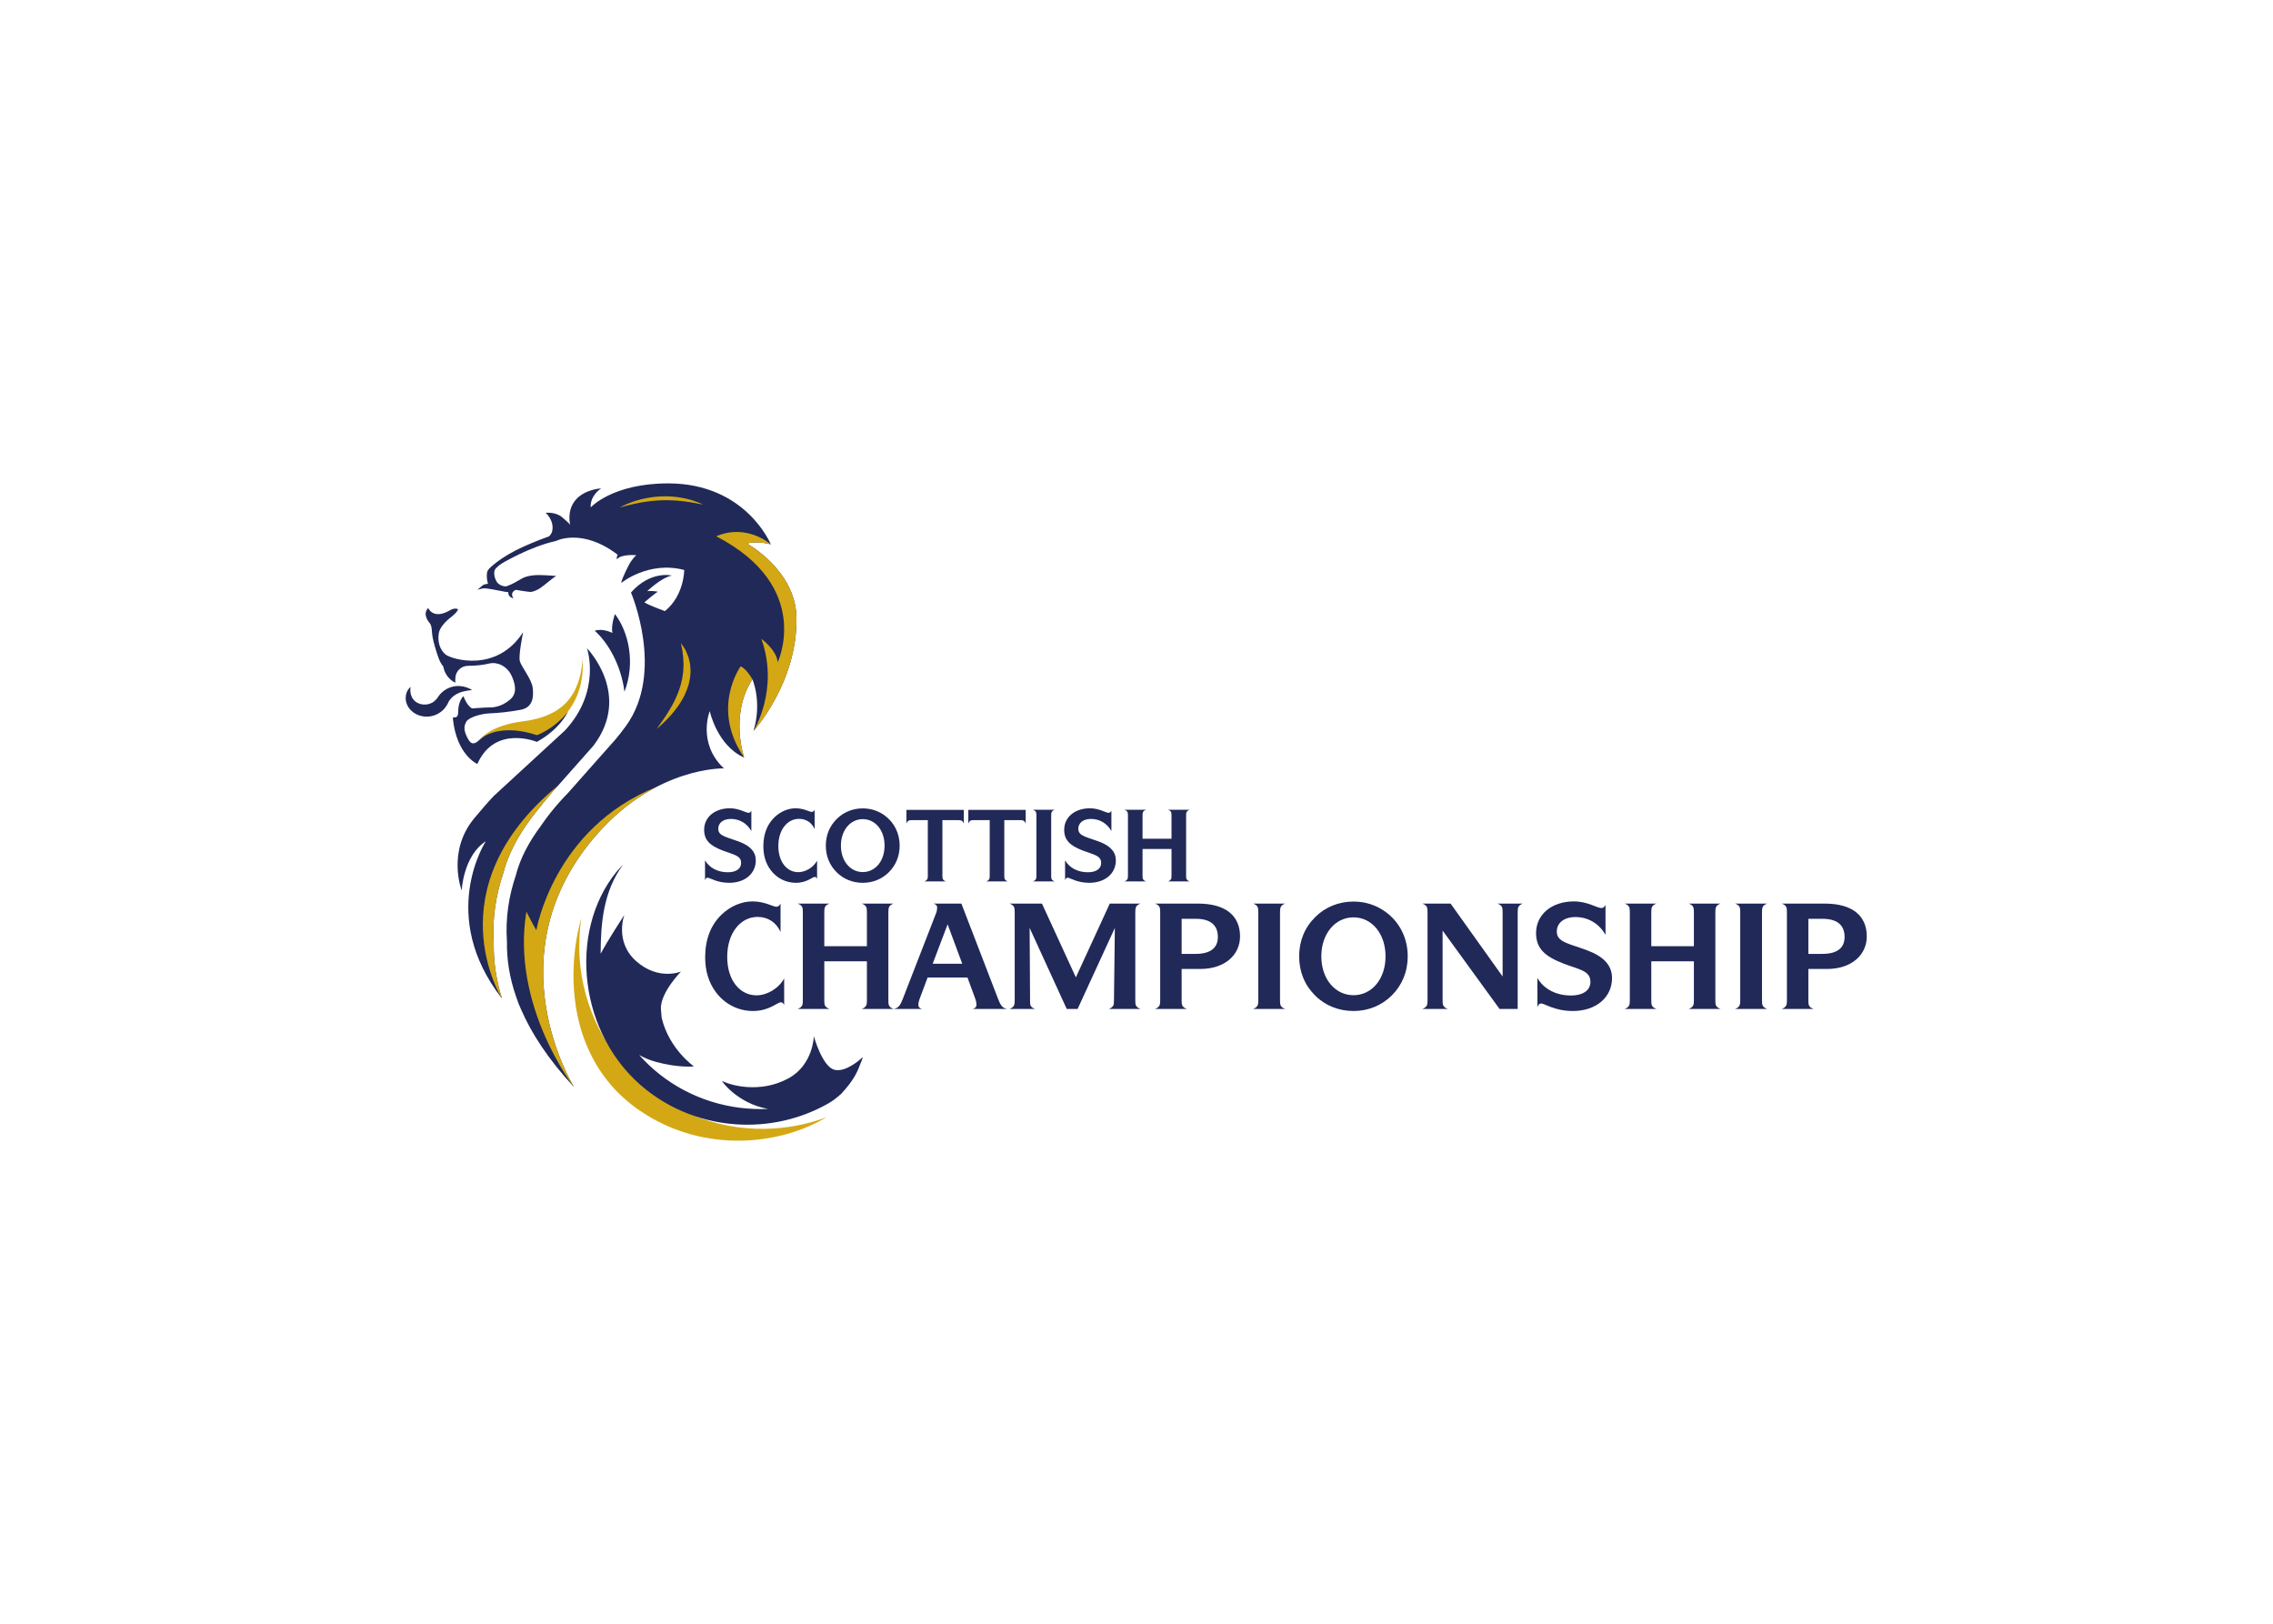 <svg clip-rule="evenodd" fill-rule="evenodd" stroke-linejoin="round" stroke-miterlimit="2" viewBox="0 0 560 400" xmlns="http://www.w3.org/2000/svg" xmlns:xlink="http://www.w3.org/1999/xlink"><clipPath id="a"><path clip-rule="evenodd" d="m431.567 255.055h264.294v118.883h-264.294z"/></clipPath><clipPath id="b"><path clip-rule="evenodd" d="m431.567 255.055h264.294v118.883h-264.294z"/></clipPath><g transform="matrix(1.362 0 0 -1.362 -487.845 628.381)"><g clip-path="url(#a)"><path d="m0 0c-18.253-1.182-34.008 12.658-35.189 30.909-.156 2.421-.042 4.799.306 7.105-.154-.524-.327-1.161-.491-1.925-.256-1.127-.506-2.509-.688-4.118-.174-1.603-.283-3.429-.222-5.433.032-1.004.098-2.046.23-3.131.122-1.082.306-2.201.564-3.342.25-1.143.575-2.313.984-3.487.412-1.176.912-2.357 1.515-3.53.593-1.173 1.287-2.331 2.101-3.443.81-1.11 1.702-2.2 2.723-3.198.509-.496 1.032-.986 1.584-1.448.275-.232.553-.464.838-.682l.219-.169.104-.083.128-.097.411-.293c1.175-.846 2.418-1.614 3.707-2.289 2.582-1.355 5.383-2.338 8.217-2.916 1.418-.279 2.84-.475 4.253-.571 1.414-.088 2.812-.088 4.177-.015 2.732.179 5.338.666 7.704 1.404 2.366.73 4.499 1.698 6.328 2.789.006.003.008.007.012.009-2.98-1.12-6.172-1.83-9.515-2.046" fill="#d4a815" fill-rule="nonzero" transform="translate(498.217 257.264)"/></g><g fill-rule="nonzero"><path d="m0 0c14.127 0 18.584-11.043 18.584-11.043s-2.161.697-4.329.173c0 0 8.811-4.798 8.965-13.378.209-11.802-7.769-20.522-7.769-20.522 1.595 5.257-.2 9.34-.2 9.34-4.177-6.428-1.492-14.167-1.492-14.167-4.898 2.176-6.227 8.408-6.227 8.408s-2.317-5.759 2.561-10.361c0 0-12.04.362-22.769-11.696-19.433-21.841-4.336-45.951-4.336-45.951-4.708 5.073-7.737 9.774-9.598 14.088-.291.614-.575 1.328-.848 2.165-1.282 3.641-1.737 6.986-1.689 10.022v.008c-.312 4.408.39 8.431 1.59 11.978.829 3.245 2.46 6.18 4.514 8.949.608.896 1.217 1.715 1.806 2.458l.002.002.002.004c1.146 1.439 2.202 2.583 3.012 3.396l8.733 9.854c.62.749 1.232 1.523 1.863 2.392 7.093 9.78.911 24.141.911 24.141 3.567 4.043 7.391 3.069 7.391 3.069-1.941-.384-4.463-2.835-4.463-2.835.763.154 1.94-.091 1.94-.091-.512-.257-2.44-1.912-2.44-1.912.477-.406 3.702-1.596 3.702-1.596 3.52 2.837 3.499 7.442 3.499 7.442-6.471 1.712-11.401-2.359-11.401-2.359.15.987 1.542 3.538 1.542 3.538s.449.818 1.196 1.495c0 0-2.812.253-3.503-.754-.127.442.14.831.14.831-6.458 4.95-11.198 2.49-11.198 2.49-4.717-1.045-9.264-3.793-10.241-4.299l-1.983-.913c.279.371 2.226 2.333 6.417 4.214 2.052.918 3.809 1.568 4.599 1.851.282.293.478.595.545.897.443 1.972-1.181 3.353-1.181 3.353s1.772.211 2.968-.79c1.34-1.121 1.479-1.39 1.479-1.39s-.679 2.473.907 4.418c1.67 2.054 4.693 2.175 4.693 2.175s-2.022-1.217-1.898-3.44c0 0 3.921 4.346 14.004 4.346" fill="#202958" transform="translate(479.034 373.938)"/><path d="m0 0c-.515.773-1.805 3.354-1.805 3.354-2.837-17.03 8.618-31.74 8.618-31.74s-15.097 24.11 4.337 45.951c3.557 3.999 7.259 6.625 10.619 8.359-.005-.001-.011-.001-.017-.002-18.685-7.513-21.752-25.922-21.752-25.922" fill="#d4a815" transform="translate(455.209 293.127)"/><path d="m0 0s-.236.041-.648.116c-.205.04-.453.087-.738.141-.28.058-.606.102-.951.167-.351.05-.726.112-1.131.159-.401.059-.829.084-1.268.132-.443.026-.899.058-1.369.063-.464.024-.943.006-1.415-.005-.238 0-.475-.023-.715-.034-.238-.018-.475-.02-.707-.051-.47-.063-.934-.082-1.382-.166-.447-.068-.881-.124-1.288-.213-.411-.087-.802-.147-1.154-.242-.354-.089-.687-.16-.979-.228-.287-.083-.542-.149-.746-.207-.425-.112-.668-.171-.668-.171s.222.114.611.299c.195.097.434.207.712.334.281.11.6.232.956.361.348.141.742.247 1.156.366.207.055.422.126.641.173.221.054.447.093.681.144.461.105.943.168 1.435.231.245.042.494.05.745.069.244.015.493.046.746.051.498.003.998.012 1.483-.021.489-.01.958-.085 1.413-.128.45-.068.886-.138 1.287-.234.408-.081.779-.191 1.12-.285.677-.206 1.218-.414 1.59-.57.188-.073.33-.144.431-.187.097-.041.152-.064.152-.064" fill="#d4a815" transform="translate(485.398 370.106)"/><path d="m0 0c-4.681-1.163-7.796-3.509-8.38-4.111-.395-.406-.281-1.877-.043-2.519 0 0-.639-.098-.81-.183-.17-.088-1.105-.91-1.105-.91s.802.237 1.188.269c.384.032 2.421-.339 2.982-.471.563-.128 1.31-.24 1.424-.235 0 0-.152-.852.93-1.126 0 0-.81 1.041.435 1.551 0 0 2.318-.393 2.683-.379.36.012 1.143.312 1.704.688.954.639 2.551 2.113 2.945 2.188 0 0-2.879.306-4.32.117-1.445-.189-1.953-.583-2.419-.849-.464-.269-1.222-.737-2.233-1.098-.419-.15-1.501.156-1.885.887-.386.729-.715 1.97.114 2.529 0 0 1.411 1.681 6.79 3.652" fill="#202958" transform="translate(454.882 362.415)"/><path d="m0 0s.875-2.241 4.036-.354c.567.336 1.326.292 1.339.066.007-.107-.35-.634-.977-1.14-.487-.397-2.263-1.691-2.495-3.183-.228-1.492.194-2.97 1.255-3.816 1.059-.847 9.231-3.384 14.011 4.068 0 0-.878-4.232-.6-5.251.274-1.018 2.146-3.271 2.325-4.803.184-1.535.129-3.572-2.167-3.994-2.299-.421-3.849-.567-5.638-.651-1.79-.08-3.794-.808-4.176-1.463-.38-.659-.57-1.373.013-2.621.586-1.247 1.077-1.91 2.364-.69 1.288 1.214 3.803 3.07 10.485.937 0 0 3.479 1.675 5.521 4.208 0 0-1.299-3.132-5.649-5.529 0 0-7.595 3.16-10.76-3.996 0 0-3.796 1.605-4.442 8.33 0 0-.038.123.536.117 0 0 .474.061.447 1.067-.028 1.013.356 2.205.942 2.756 0 0 .568-1.684 1.558-2.223 0 0 1.961.162 3.309.183 1.344.017 2.563.564 3.573 1.426 1.249 1.059 1.019 2.564.342 4.148-.872 2.033-2.816 2.673-4.027 2.386-1.208-.288-2.47-.433-3.843-.431-1.378.001-2.257-1.007-2.354-2.035-.093-1.031.017-1.03.017-1.03s-1.772.605-2.236 2.971c0 0-.449.409-.863 1.566-.329.91-1.088 3.214-1.167 4.588-.075 1.373-.334 1.563-.491 1.753 0 0-1.335 1.506-.188 2.64" fill="#202958" transform="translate(435.646 351.397)"/><path d="m0 0c-1.02 3.25-1.525 6.532-1.487 9.772-.289 4.298.285 8.621 1.707 12.86.845 3.241 2.453 6.438 4.912 9.769.538.79 3.995 5.073 5.062 6.149l6.348 7.166c7.058 9.27-1.165 17.632-1.165 17.632s2.684-7.722-3.991-14.879l-12.873-11.846c-1.2-1.266-2.322-2.601-3.436-3.923-5.122-6.064-2.362-13.172-2.362-13.172s.271 6.27 4.362 8.904c0 0-8.792-13.445 2.923-28.432" fill="#202958" transform="translate(448.982 280.771)"/><g clip-path="url(#b)"><path d="m0 0c-1.067-1.076-4.525-5.36-5.062-6.149-2.46-3.331-4.067-6.528-4.913-9.769-1.422-4.239-1.996-8.562-1.707-12.86-.037-3.24.467-6.522 1.488-9.772 0 0-12.566 19.859 10.194 38.55" fill="#d4a815" transform="translate(459.176 319.321)"/><path d="m0 0c-.068-.44-.071-.827.015-1.194.03-.168.097-.372.154-.484.042-.094.08-.205.118-.282l.123-.179.145-.19.156-.171.167-.15.181-.125c.122-.075.243-.143.374-.192l.022-.012.011-.004.006-.003c.009-.006-.077.041-.035.021v-.001l.004-.001.073-.027.142-.058c.108-.051.162-.052.22-.064.052-.011.113-.023.191-.033.07-.013.142-.033.214-.033.14-.016.285-.009.423-.007.144.006.281.027.418.054.135.035.27.064.399.113.133.052.257.111.377.176.125.064.243.135.351.225.107.084.212.173.307.276.1.099.182.214.277.324l-.061-.117c.117.233.194.336.297.485.097.135.203.261.314.381.22.236.46.453.724.639.266.181.54.339.833.462.291.117.589.215.892.265.604.113 1.207.088 1.761-.033.279-.057.547-.15.804-.25.258-.105.502-.233.733-.378-.273-.033-.537-.064-.794-.098-.258-.042-.506-.09-.744-.15-.48-.109-.914-.283-1.298-.489-.379-.216-.706-.474-.97-.772-.135-.149-.259-.302-.36-.468l-.145-.247c-.037-.07-.092-.19-.084-.194l.003-.001-.062-.116c-.128-.234-.27-.461-.44-.672-.173-.208-.353-.413-.566-.584-.204-.175-.433-.327-.666-.464-.232-.141-.484-.24-.74-.33-.258-.086-.522-.151-.791-.186-.269-.032-.538-.045-.806-.032-.269.017-.538.059-.796.125-.268.068-.496.142-.771.28-.134.065-.271.135-.341.187l-.131.085-.065.041-.004.003-.044.029-.011.006-.019.017-.039.03c-.22.166-.416.354-.594.561l-.24.323-.192.348c-.107.242-.192.489-.249.738-.021.135-.038.277-.057.409-.006.119.004.213.009.322.008.294.048.503.124.739.072.228.182.441.306.631.123.194.283.361.447.496" fill="#202958" transform="translate(432.455 337.124)"/></g><path d="m0 0c.635-10.678-8.279-13.742-8.279-13.742-5.679 1.869-9.069.377-10.357-.836 0 0 1.852 2.592 7.767 3.321 7.004.862 10.373 4.408 10.869 11.257" fill="#d4a815" transform="translate(463.572 342.144)"/><path d="m0 0s.173.249.475.688c.156.216.339.477.552.779.222.3.43.642.688 1.01.232.372.491.769.736 1.193.268.425.472.87.73 1.331.213.46.441.935.625 1.417.214.486.354.975.506 1.462.084.245.119.487.183.729.049.242.135.489.15.724.042.473.173.948.163 1.395.022.449.065.888.024 1.293-.027.406-.008.804-.074 1.15-.048.351-.075.681-.109.973-.067.279-.11.532-.15.737-.08.411-.112.655-.112.655s.154-.207.392-.581c.121-.188.269-.413.421-.678.128-.271.263-.578.396-.925.158-.337.238-.724.329-1.133.04-.203.109-.412.124-.631.028-.22.03-.45.047-.678.048-.457.004-.947-.042-1.441-.009-.247-.086-.501-.133-.755-.057-.25-.084-.505-.169-.761-.173-.514-.335-1.027-.575-1.533-.197-.506-.52-.999-.777-1.48-.302-.473-.603-.933-.945-1.362-.312-.432-.672-.834-.989-1.202-.667-.732-1.283-1.326-1.737-1.735-.223-.207-.414-.365-.541-.472-.119-.111-.188-.169-.188-.169" fill="#d4a815" transform="translate(476.977 329.524)"/><path d="m0 0c2.058 5.297.692 10.906-1.722 14.05 0 0-.738-2.041-.461-3.421 0 0-1.73.907-3.185.399 2.404-2.16 4.761-6.192 5.368-11.028" fill="#202958" transform="translate(471.139 336.256)"/><path d="m0 0c5.63 2.392 9.876-1.484 9.876-1.484s-2.16.698-4.328.176c0 0 8.811-4.799 8.965-13.379.209-11.806-7.769-20.525-7.769-20.525s4.704 7.494 1.418 16.664c0 0 2.799-2.032 2.954-4.251 0 0 6.496 13.665-11.116 22.799" fill="#d4a815" transform="translate(487.741 364.371)"/><path d="m0 0s-2.688 7.739 1.489 14.166c0 0-1.093 1.949-2.126 2.339 0 0-5.51-7.52.637-16.505" fill="#d4a815" transform="translate(492.796 324.334)"/><path d="m0 0-.166-.155c-.637-.58-3.046-2.611-4.951-2.144-2.219.548-3.734 6.064-3.734 6.064s-.12-5.157-4.556-7.59c-5.177-2.843-10.6-1.257-11.993-.501-.421.278 2.682-4.105 8.272-5.044-6.88-.316-13.907 1.73-19.667 6.288-1.35 1.07-2.563 2.234-3.658 3.463.717-.41 1.729-.89 3.033-1.248 4.109-1.126 6.87-.817 6.87-.817s-4.48 3.13-5.828 8.764h-.002c-.055.681-.105 1.262-.147 1.749.012 2.967 3.649 6.641 3.649 6.641s-4.07-1.697-8.083 1.848c-4.019 3.539-2.169 8.4-2.169 8.4s-3.132-4.792-4.289-7.038c.021 5.619.488 11.302 4.076 16.156-.428-.445-.852-.888-1.245-1.37-8.734-10.749-6.948-29.592 5.411-39.375 9.608-7.6 22.748-8.233 32.858-2.52 1.031.584 1.485.982 2.4 1.773l.004.004c2.396 2.591 2.916 3.973 3.514 5.525.317.687.401 1.127.401 1.127" fill="#202958" transform="translate(514.252 270.172)"/><path d="m0 0c.785-1.355 2.283-2.157 4.119-2.157 1.587 0 2.407.695 2.407 1.675 0 1.392-1.373 1.498-3.351 2.265-2.25.874-3.336 1.837-3.336 3.744 0 2.265 1.907 3.888 4.654 3.888 1.694 0 2.834-.821 3.407-.821.196 0 .356.143.48.393v-3.692c-.785 1.409-2.157 2.194-3.691 2.194-1.426 0-2.299-.731-2.299-1.783 0-1.319 1.478-1.463 3.761-2.318 2.033-.767 3.031-1.854 3.031-3.406 0-2.3-1.871-4.047-4.832-4.047-2.228 0-3.458.927-3.886.927-.215 0-.375-.161-.464-.481z" fill="#202958" transform="translate(485.715 305.757)"/><path d="m0 0c-.481 0-1.426-1.07-3.44-1.07-1.821 0-3.495.856-4.584 2.336-.873 1.177-1.301 2.621-1.301 4.279 0 2.175.677 3.923 1.978 5.207 1.105 1.069 2.497 1.658 3.852 1.658 1.497 0 2.514-.66 2.925-.66.213 0 .41.142.517.393v-3.495c-.517 1.176-1.552 1.854-2.817 1.854-2.123 0-3.745-1.979-3.745-4.921 0-2.889 1.569-4.726 3.603-4.726 1.266 0 2.691.803 3.404 2.069v-3.263c-.088.214-.249.339-.392.339" fill="#202958" transform="translate(505.591 302.762)"/><path d="m0 0c2.246 0 3.941 1.979 3.941 4.779 0 2.799-1.695 4.796-3.941 4.796s-3.957-1.997-3.957-4.796c0-2.8 1.711-4.779 3.957-4.779m-4.706 9.611c1.23 1.23 2.888 1.908 4.706 1.908 1.481 0 2.871-.464 4.012-1.32 1.694-1.266 2.658-3.209 2.658-5.42 0-1.89-.696-3.549-1.962-4.814-1.249-1.231-2.89-1.908-4.708-1.908s-3.476.659-4.706 1.889c-1.301 1.284-1.981 2.943-1.981 4.833 0 1.889.68 3.548 1.981 4.832" fill="#202958" transform="translate(514.252 303.635)"/><path d="m0 0c0-.553.035-.82.641-1.052h-3.923c.606.232.642.534.642 1.052v10.038h-2.817c-.533 0-.838-.035-1.053-.642v2.496h10.378v-2.496c-.212.607-.534.642-1.07.642h-2.798z" fill="#202958" transform="translate(528.655 302.994)"/><path d="m0 0c0-.553.037-.82.642-1.052h-3.923c.607.232.643.534.643 1.052v10.038h-2.818c-.534 0-.838-.035-1.053-.642v2.496h10.378v-2.496c-.212.607-.533.642-1.069.642h-2.8z" fill="#202958" transform="translate(539.849 302.994)"/><path d="m0 0v10.859c0 .534-.034.837-.642 1.052h3.959c-.607-.215-.643-.535-.643-1.071v-10.84c0-.553.036-.82.643-1.052h-3.959c.608.232.642.534.642 1.052" fill="#202958" transform="translate(545.657 302.994)"/><path d="m0 0c.785-1.355 2.282-2.157 4.119-2.157 1.587 0 2.408.695 2.408 1.675 0 1.392-1.374 1.498-3.352 2.265-2.246.874-3.334 1.837-3.334 3.744 0 2.265 1.909 3.888 4.655 3.888 1.693 0 2.835-.821 3.404-.821.196 0 .357.143.481.393v-3.692c-.784 1.409-2.156 2.194-3.689 2.194-1.429 0-2.302-.731-2.302-1.783 0-1.319 1.481-1.463 3.763-2.318 2.032-.767 3.032-1.854 3.032-3.406 0-2.3-1.873-4.047-4.833-4.047-2.229 0-3.459.927-3.888.927-.212 0-.373-.161-.464-.481z" fill="#202958" transform="translate(550.843 305.757)"/><path d="m0 0v10.859c0 .534-.034.837-.642 1.052h3.924c-.607-.215-.641-.535-.641-1.071v-4.172h5.241v4.191c0 .534-.035.837-.643 1.052h3.923c-.604-.215-.641-.535-.641-1.071v-10.84c0-.553.037-.82.641-1.052h-3.923c.608.232.643.534.643 1.052v4.814h-5.241v-4.814c0-.553.034-.82.641-1.052h-3.924c.608.232.642.534.642 1.052" fill="#202958" transform="translate(562.216 302.994)"/><path d="m0 0c-.708 0-2.097-1.573-5.061-1.573-2.674 0-5.138 1.259-6.737 3.435-1.284 1.731-1.915 3.854-1.915 6.292 0 3.199.998 5.769 2.911 7.657 1.626 1.573 3.671 2.438 5.664 2.438 2.202 0 3.695-.97 4.299-.97.313 0 .603.209.761.577v-5.139c-.761 1.73-2.283 2.726-4.142 2.726-3.121 0-5.506-2.91-5.506-7.236 0-4.248 2.305-6.948 5.295-6.948 1.862 0 3.958 1.179 5.007 3.041v-4.797c-.131.314-.367.497-.576.497" fill="#202958" transform="translate(499.453 280.08)"/><path d="m0 0v15.968c0 .786-.053 1.232-.943 1.547h5.767c-.89-.315-.943-.787-.943-1.574v-6.135h7.708v6.162c0 .786-.052 1.232-.943 1.547h5.767c-.892-.315-.942-.787-.942-1.574v-15.941c0-.812.05-1.206.942-1.546h-5.767c.891.34.943.787.943 1.546v7.079h-7.708v-7.079c0-.812.053-1.206.943-1.546h-5.767c.89.34.943.787.943 1.546" fill="#202958" transform="translate(503.408 280.421)"/><path d="m0 0-2.647 7.131-2.7-7.131zm-7.943-7.393c0-.447.211-.656.681-.787h-5.164c.942.156 1.257.761 1.677 1.835l5.978 15.39c.158.394.236.814.236 1.049 0 .446-.209.656-.681.787h5.059l6.633-17.226c.42-1.074.734-1.679 1.652-1.835h-6.24c.473.131.682.34.682.787 0 .209-.051.602-.209 1.048l-1.416 3.854h-7.21l-1.443-3.854c-.158-.42-.235-.813-.235-1.048" fill="#202958" transform="translate(532.243 287.055)"/><path d="m0 0c0-.733.053-1.101.918-1.415h-4.641c.892.34.945.788.945 1.546v15.968c0 .787-.053 1.232-.945 1.547h5.873l6.135-13.345 6.135 13.345h5.56c-.892-.315-.944-.787-.944-1.573v-15.942c0-.811.052-1.206.944-1.546h-5.743c.602.209.917.629.917 1.023 0 .103.027.339.027.785l.156 12.848-6.737-14.656h-1.966l-6.712 14.656.078-12.848z" fill="#202958" transform="translate(544.509 280.29)"/><path d="m0 0c2.703 0 4.039 1.076 4.039 3.067 0 2.125-1.336 3.278-3.986 3.278h-2.569v-6.345zm8.05 3.147c0-3.304-2.726-5.873-7.182-5.873h-3.384v-5.69c0-.812.053-1.206.945-1.546h-5.769c.892.34.945.787.945 1.546v15.968c0 .786-.053 1.232-.945 1.546h7.76c5.008 0 7.63-2.176 7.63-5.951" fill="#202958" transform="translate(574.443 288.837)"/><path d="m0 0v15.968c0 .786-.052 1.232-.945 1.547h5.819c-.89-.315-.943-.787-.943-1.574v-15.941c0-.812.053-1.206.943-1.546h-5.819c.893.34.945.787.945 1.546" fill="#202958" transform="translate(585.794 280.421)"/><path d="m0 0c3.303 0 5.794 2.911 5.794 7.026 0 4.117-2.491 7.054-5.794 7.054-3.304 0-5.82-2.937-5.82-7.054 0-4.115 2.516-7.026 5.82-7.026m-6.921 14.132c1.807 1.809 4.246 2.806 6.921 2.806 2.177 0 4.22-.682 5.9-1.941 2.489-1.861 3.906-4.719 3.906-7.971 0-2.779-1.023-5.217-2.886-7.078-1.835-1.809-4.245-2.806-6.92-2.806s-5.114.97-6.921 2.779c-1.915 1.888-2.912 4.326-2.912 7.105 0 2.78.997 5.219 2.912 7.106" fill="#202958" transform="translate(603.017 281.365)"/><path d="m0 0c0-.812.053-1.206.945-1.546h-4.615c.892.34.945.787.945 1.546v15.968c0 .786-.053 1.232-.945 1.547h5.114l9.412-13.188v11.641c0 .786-.053 1.232-.943 1.547h4.613c-.89-.315-.943-.787-.943-1.574v-17.487h-3.279l-10.304 14.184z" fill="#202958" transform="translate(619.134 280.421)"/><path d="m0 0c1.154-1.993 3.356-3.172 6.056-3.172 2.333 0 3.54 1.022 3.54 2.464 0 2.045-2.019 2.203-4.929 3.331-3.304 1.284-4.904 2.7-4.904 5.505 0 3.33 2.807 5.716 6.844 5.716 2.49 0 4.168-1.206 5.007-1.206.289 0 .525.21.709.576v-5.427c-1.154 2.072-3.173 3.226-5.427 3.226-2.099 0-3.384-1.076-3.384-2.623 0-1.94 2.177-2.15 5.533-3.408 2.989-1.128 4.457-2.727 4.457-5.008 0-3.382-2.753-5.952-7.105-5.952-3.277 0-5.087 1.364-5.716 1.364-.314 0-.55-.236-.681-.708z" fill="#202958" transform="translate(636.277 284.485)"/><path d="m0 0v15.968c0 .786-.052 1.232-.943 1.547h5.767c-.89-.315-.942-.787-.942-1.574v-6.135h7.707v6.162c0 .786-.053 1.232-.943 1.547h5.767c-.892-.315-.942-.787-.942-1.574v-15.941c0-.812.05-1.206.942-1.546h-5.767c.89.34.943.787.943 1.546v7.079h-7.707v-7.079c0-.812.052-1.206.942-1.546h-5.767c.891.34.943.787.943 1.546" fill="#202958" transform="translate(653 280.421)"/><path d="m0 0v15.968c0 .786-.052 1.232-.942 1.547h5.819c-.893-.315-.942-.787-.942-1.574v-15.941c0-.812.049-1.206.942-1.546h-5.819c.89.34.942.787.942 1.546" fill="#202958" transform="translate(672.974 280.421)"/><path d="m0 0c2.703 0 4.039 1.076 4.039 3.067 0 2.125-1.336 3.278-3.987 3.278h-2.568v-6.345zm8.05 3.147c0-3.304-2.726-5.873-7.182-5.873h-3.384v-5.69c0-.812.053-1.206.945-1.546h-5.769c.892.34.945.787.945 1.546v15.968c0 .786-.053 1.232-.945 1.546h7.76c5.008 0 7.63-2.176 7.63-5.951" fill="#202958" transform="translate(687.811 288.837)"/></g></g></svg>